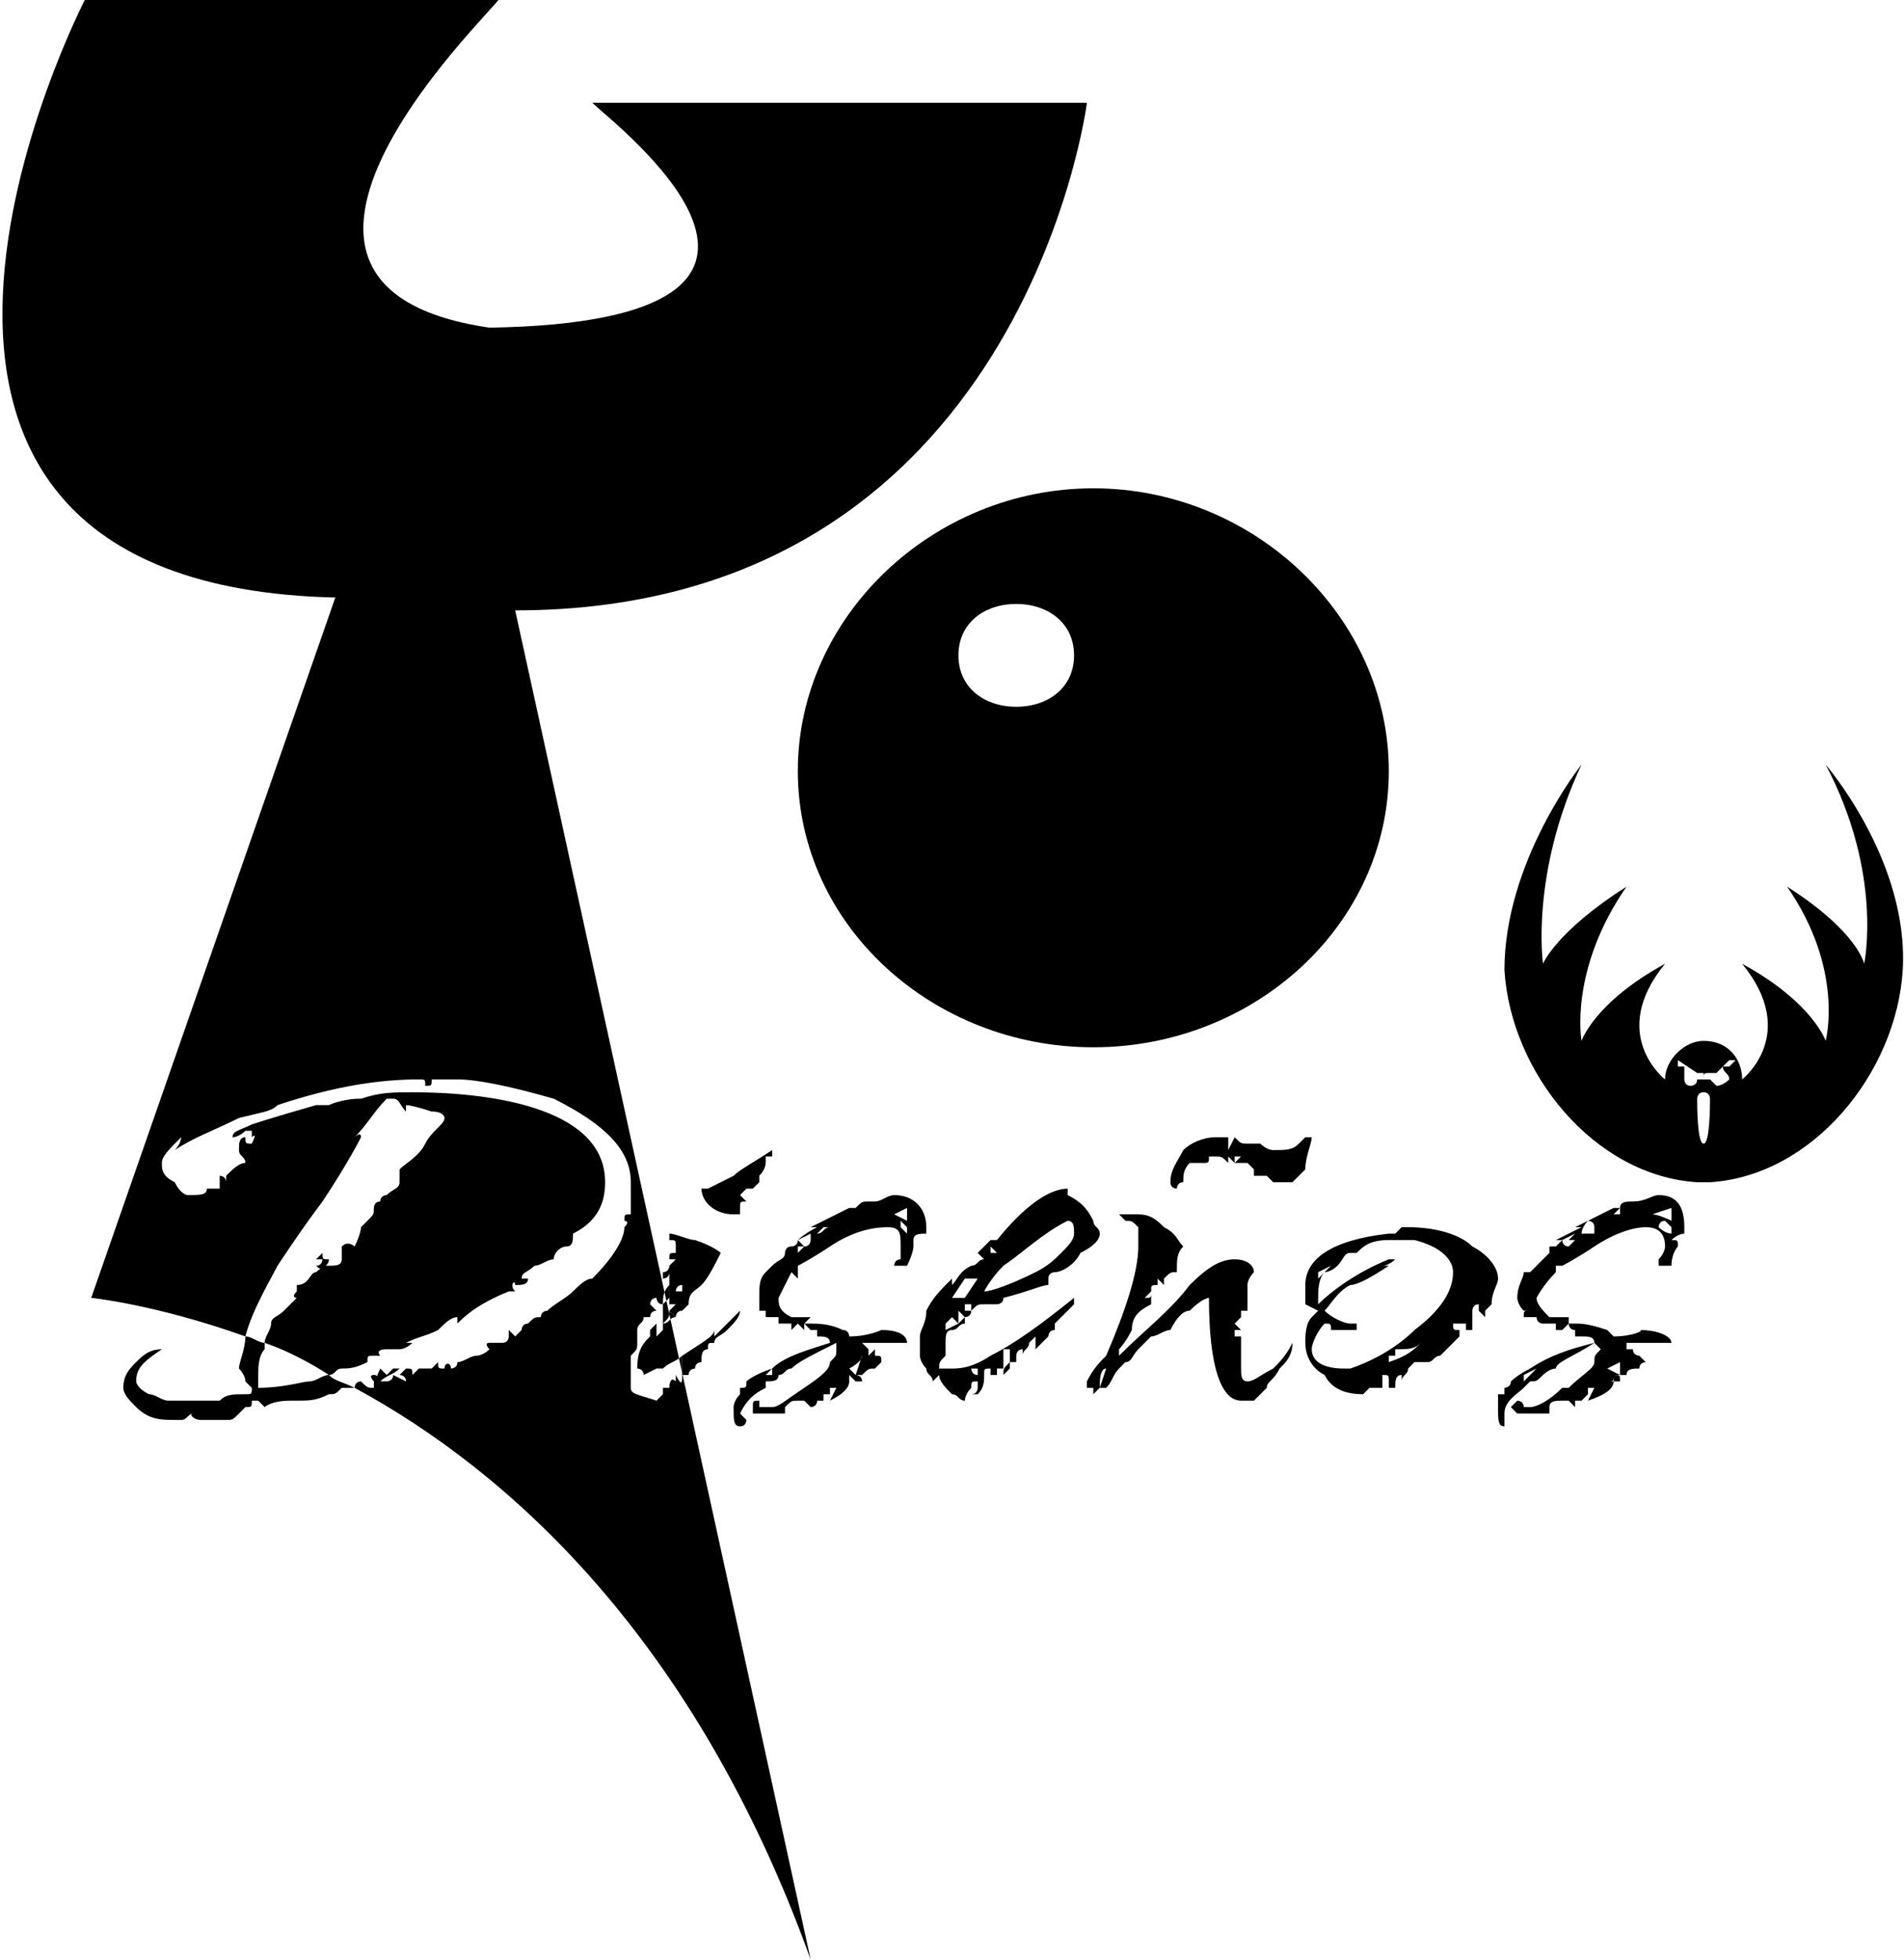 <?xml version="1.0" encoding="UTF-8"?>
<!DOCTYPE svg PUBLIC "-//W3C//DTD SVG 1.1//EN" "http://www.w3.org/Graphics/SVG/1.1/DTD/svg11.dtd">
<!-- Creator: CorelDRAW X7 -->
<svg xmlns="http://www.w3.org/2000/svg" xml:space="preserve" width="56.233mm" height="57.865mm" version="1.1" style="shape-rendering:geometricPrecision; text-rendering:geometricPrecision; image-rendering:optimizeQuality; fill-rule:evenodd; clip-rule:evenodd"
viewBox="0 0 296 305"
 xmlns:xlink="http://www.w3.org/1999/xlink">
 <defs>
  <style type="text/css">
   <![CDATA[
    .fil0 {fill:black}
   ]]>
  </style>
 </defs>
 <g id="Capa_x0020_1">
  <g id="_2208106930416">
   <path class="fil0" d="M13 0c0,0 -47,91 39,93l-38 109c0,0 10,1 24,6 1,-4 4,-9 5,-11 2,-3 4,-6 7,-10 4,-6 6,-10 6,-10 0,-1 -1,0 -1,0 0,0 0,0 0,0 2,-2 3,-4 5,-6l1 0c1,0 1,1 2,2l0 -1c1,0 4,1 4,1l0 0c2,0 2,1 2,1 0,1 -2,2 -3,4 -1,2 -3,3 -4,4 0,0 0,1 0,2 0,1 -1,1 -2,2 0,0 -1,0 -1,1 -1,0 -1,1 -1,1 0,1 0,1 -1,2 0,0 0,0 -1,1 0,0 0,1 -1,3 0,0 -1,-1 -2,0l0 2c0,1 -1,1 -2,1 -1,0 0,0 0,-1 -1,0 -1,0 -1,-1 -1,1 -1,1 -1,1 0,0 0,0 1,0 0,0 0,1 -1,1 1,1 1,0 0,1 0,0 0,0 0,0 -1,0 -1,2 -3,2l0 1c-1,1 0,1 0,1 0,0 0,0 0,0 0,0 0,0 -1,1l-1 1c-1,1 -2,1 -2,2l0 0c0,1 -1,2 -1,3 3,1 7,3 10,5 1,0 1,-1 2,-1 1,0 2,0 4,-1 0,0 0,0 0,0 0,0 0,0 0,0 0,-1 0,-1 1,-1 0,0 0,0 1,0 0,0 -1,-1 1,-1 0,0 2,0 2,0 0,0 1,0 2,-1l-1 0 0 0c2,-1 3,-1 5,-2 1,-1 2,-2 3,-2 0,0 0,0 0,1 1,-1 3,-3 8,-5 0,0 0,0 0,0 0,0 0,0 1,0 -1,-1 0,-2 0,-1 1,0 2,0 2,-1 0,0 0,0 0,0l-1 0c0,-1 1,-1 2,-2 1,0 2,-1 3,-1 0,-1 1,-2 2,-2 1,0 1,-1 1,-2 4,-2 5,-5 5,-8 0,-12 -19,-14 -30,-14 -3,0 -5,0 -8,1 -3,0 -5,1 -5,1l-1 0c0,0 -1,0 -1,0 -7,2 -10,3 -10,3 -2,1 -3,1 -3,2 0,0 0,0 0,0 1,0 2,-1 2,-1 0,0 0,0 1,0 0,0 0,0 1,0 0,0 0,0 -1,0 0,0 0,0 0,1 0,0 1,-1 0,1 -1,0 -1,0 -1,-1 -1,0 -1,1 -1,2l0 0c0,1 1,1 1,2 -1,0 -2,1 -3,2l0 1c0,-1 -1,-1 -1,-1l0 2c-1,0 -1,0 -2,0 0,1 -1,1 -3,1 0,0 -1,0 -2,-2 -2,-1 -2,-2 -2,-3 0,-1 1,-2 3,-4 0,0 0,1 -1,2 3,-2 6,-3 10,-5 4,-1 5,-1 6,-2 9,-3 16,-4 22,-4 1,0 1,0 1,1 1,0 1,0 1,-1l3 0c0,0 1,0 1,0 3,0 8,1 15,3 8,4 12,8 12,13 0,2 0,4 0,5 -1,0 -1,0 -1,1l0 0c0,0 1,0 0,1 0,2 -2,5 -5,8 -1,0 -2,1 -3,2 -1,1 -3,2 -4,3 0,0 -1,0 -1,1 -1,0 -1,0 -2,1 -1,0 -1,1 -1,1 0,0 -1,1 -1,1 0,0 0,0 -1,-1 0,0 0,1 0,1 0,0 0,1 -1,1 -1,0 -1,0 -2,0 -1,0 0,1 0,1 -1,1 -2,1 -2,1l0 0 0 0c-1,0 -2,1 -3,1 0,1 -1,1 -1,1 0,-1 -1,-1 -1,0 0,0 0,0 0,0 -1,0 -1,0 -1,-1 0,0 0,0 0,0 0,0 0,0 -1,1 -1,0 -1,0 -2,0 0,0 0,0 -1,1 0,-1 0,-1 -1,-1 0,0 -1,1 -1,1 0,0 1,0 1,1 0,0 -2,-1 -2,-1 0,1 -1,1 -1,1 0,0 0,0 -1,0 1,-1 2,-1 3,-2l-1 0c0,0 -1,1 -1,1l-1 -1c-1,2 0,1 -1,1 -1,0 0,1 0,1 0,0 0,0 0,1 -1,0 -1,0 -2,-1 -1,0 -1,1 -1,1 24,13 53,39 71,89l-46 -210c79,0 89,-79 89,-79l-77 0c3,3 44,34 -16,35 -48,-7 8,-56 1,-51l-64 0zm25 208l0 0c1,0 1,0 1,1 0,-1 0,-1 -1,-1zm15 7l0 0c0,0 0,0 1,0 -1,0 -1,0 -1,0zm48 -12l0 0 0 0c0,0 0,-1 1,-1l0 0c0,0 0,1 1,1 0,-1 0,-2 1,-3l0 2c0,0 -1,1 -1,1l0 0 0 1c0,1 0,1 0,1l0 1c0,0 0,0 0,0l0 1 -1 1 0 0 0 -2c0,0 0,-1 0,-1l0 1 -1 1 0 1 0 0 0 0 0 0c-1,1 -2,2 -2,5 0,0 1,0 1,1l2 -1c1,0 1,0 1,0 1,-1 2,-1 3,-2l0 3 0 0c0,1 0,2 -1,0 0,1 0,1 0,1l0 0 0 0c-1,-1 -1,1 -1,1l0 0 0 0 -1 0c0,1 0,1 0,1l-1 1c-3,-1 -4,-1 -4,-2 0,-1 0,-2 0,-3 0,-1 0,-1 0,-2 1,-1 1,-1 1,-2 0,0 0,-1 0,-1 0,-1 0,-1 0,-1 0,-1 1,-1 1,-2l1 0 0 0c0,0 0,-1 1,-1l-1 -1zm4 2l0 0c-1,0 -1,1 -2,1 1,-1 1,-1 1,-2l0 1c0,-1 0,-1 0,-1l1 1zm-1 -2l0 0 0 0 0 0c0,0 0,0 0,-1l0 1z"/>
   <path class="fil0" d="M170 76c25,0 46,20 46,44 0,24 -21,43 -46,43 -25,0 -46,-19 -46,-43 0,-24 21,-44 46,-44zm-12 18l0 0c-5,0 -9,3 -9,8 0,5 4,8 9,8 5,0 9,-3 9,-8 0,-5 -4,-8 -9,-8z"/>
   <path class="fil0" d="M53 216c-1,1 -1,1 -2,1 -2,1 -3,1 -5,1 -1,0 -1,0 -1,0 -3,0 -4,1 -4,1 0,0 0,0 0,0 -1,-1 -1,-1 -1,-1 0,0 0,0 -1,0 0,1 0,1 -1,1 0,0 0,0 -1,1 -1,1 -1,1 -2,1 -2,0 -3,0 -4,0 -1,0 -2,-1 -1,-1 -1,0 -1,1 -2,1 0,0 -1,0 -1,0 -2,0 -4,0 -6,-2 -1,-1 -2,-2 -2,-3 0,-2 1,-3 2,-4 1,-1 2,-2 4,-2l0 0c-3,2 -4,3 -4,5 0,0 0,1 2,2 1,0 2,1 3,1 0,0 0,0 0,0 1,0 1,0 2,0 1,0 1,0 2,0 1,0 1,0 1,0 0,0 1,0 3,0 1,-1 2,-1 4,-1 1,0 1,0 1,-1 0,0 0,0 -1,-1 0,-1 -1,-2 -1,-2 0,-1 1,-3 1,-5 1,0 2,1 3,1l0 0 0 1c-1,1 -1,3 -1,4 0,0 0,1 0,2 4,0 7,-1 8,-1 1,0 2,-1 3,-1 1,1 2,1 4,2 0,0 0,0 0,0l0 0c-1,0 -2,0 -2,0zm67 -36l0 0 -1 0 0 1c0,0 0,1 -1,2l0 1c0,0 -1,1 -1,1l-1 0c0,0 0,0 -1,1l1 1c-1,0 -1,0 -1,1l0 1 -1 0c-3,0 -5,-2 -5,-4l1 0c0,0 2,-1 4,-2l0 0c1,-1 3,-2 6,-4l0 1zm-5 24l0 0c0,1 -1,2 -2,3 -1,1 -2,1 -2,2l0 0c-1,0 -1,0 -1,1l0 0c-1,0 -1,1 -1,2 0,0 -1,0 -1,1 0,0 -1,0 -1,1l-1 0 0 0 0 -3c3,-2 5,-3 5,-4 0,0 0,1 0,1 1,-1 2,-2 4,-4zm-11 -4l0 0 0 2c0,-1 0,-1 0,-1l0 0c0,1 0,1 0,1l0 1 0 0 1 0c0,0 -1,1 -1,1l1 1 0 0c0,0 0,-1 1,-1 0,0 0,0 0,0 1,-1 1,-1 1,-1 0,-2 1,-2 2,-3 1,-1 2,-3 3,-5 0,0 -1,-1 -4,-2 -1,0 -3,-1 -4,-1l0 1c1,0 1,0 1,1 0,0 0,0 0,1l0 0c-1,0 -1,0 -1,1l1 0 -1 1c0,0 0,0 0,0 0,0 0,1 -1,1l0 1c0,0 1,0 1,-1l0 1 0 0c0,1 0,1 0,1zm0 3l0 0 1 0 -1 0 0 0 0 0zm2 -2l0 0 -1 0c0,0 0,-1 1,-1l0 1zm38 -9l0 0 0 -1c0,-3 -2,-5 -5,-5 -1,0 -2,1 -3,1l-1 0c-1,0 -1,0 -2,1 0,0 0,0 -1,0 0,0 0,0 0,0 -2,1 -4,2 -6,3 0,0 0,0 0,0 0,0 0,0 1,0 0,0 0,0 0,0 -2,1 -3,2 -3,2 0,0 0,0 0,0 0,0 0,0 0,0l2 -1c0,0 0,1 0,1l-1 0 0 0c1,0 1,0 1,0 0,0 0,1 -1,1 0,0 -1,-1 -1,-1 0,1 -1,1 -1,1l0 0c-1,0 -1,1 -1,1 0,1 -1,1 -2,2l0 0c0,0 0,0 -1,1l0 0 0 0 0 0 0 0c-1,1 -1,2 -1,4 0,0 0,1 0,2 0,0 0,0 0,0 0,0 1,0 1,0l0 0c0,0 0,0 0,1 0,0 0,0 0,0 0,0 1,0 1,0l1 0c0,0 0,1 0,1 0,0 1,0 1,0 0,0 0,0 0,0l1 0c0,0 0,0 0,0 0,0 0,0 0,0l0 0c0,0 0,0 0,0 0,0 0,1 0,1l1 -1 0 1 0 0c0,0 0,0 0,0 0,-1 0,-1 0,-1l1 1 0 -1c0,0 1,1 1,1l0 0 0 0 0 0 1 0 0 1 0 0c1,0 2,0 2,1 -3,1 -7,2 -9,4 -3,1 -4,2 -4,2 0,1 0,1 -1,1 0,1 0,1 0,1 0,0 0,0 0,0l0 0c-1,1 -1,2 -1,2 0,2 0,3 1,3 1,0 1,-1 1,-1 0,0 0,0 -1,-1 1,-2 2,-3 4,-4l0 0 0 -1c1,0 2,0 2,-1l0 0c1,0 1,-1 2,-1l0 0c1,-1 3,-2 7,-4l0 1c0,1 0,1 -1,2 0,1 -1,2 -4,4l0 0c-3,2 -4,3 -5,3 -1,0 -1,0 -2,0 0,-1 0,-1 0,-1 -1,0 -1,0 -1,1l0 1c1,0 2,0 2,0 1,0 1,0 2,0 0,0 1,0 1,0 0,0 0,0 0,0l0 -1c1,-1 1,-1 2,-1l1 0c0,0 0,0 0,0l0 0 1 1c0,0 1,0 1,-1l-1 0c0,0 1,0 1,0l0 0 1 0 0 -1c0,0 1,0 1,0 0,0 0,0 0,0l0 0c0,0 0,-1 0,-1l0 0c0,0 1,0 1,0l0 0 -1 2c2,-1 3,-2 3,-3 0,0 0,0 0,0 0,0 0,0 0,-1l1 1c0,0 1,0 1,0 0,-1 -1,-1 -1,-1l1 0c1,-1 1,-1 2,-1 1,-1 1,-1 1,-1 0,-1 0,-1 -1,-1 0,0 0,0 0,-1l-1 1c0,0 0,0 0,-1 0,0 0,0 0,0l0 0 -1 -1c0,0 1,0 1,0 0,0 0,0 0,0 1,0 1,0 1,0 0,0 0,0 1,0l1 0c0,0 0,0 0,0 0,0 1,0 1,0 0,0 0,0 1,0 -1,0 0,0 0,0 0,0 1,0 1,0 0,0 0,0 0,0 0,-1 -1,-2 -4,-2 0,0 -2,1 -5,1l0 0 0 0c0,0 0,-1 -1,-1 -2,-1 -4,-1 -5,-1l0 0c0,0 0,0 0,0 0,0 -1,0 -1,0l1 -1c-2,0 -2,0 -3,0l0 0c0,0 0,0 0,0 0,0 0,0 0,0 0,0 0,0 0,0 -2,-1 -2,-2 -2,-3 0,0 1,-2 2,-4l1 1c0,-2 0,-2 0,-2 0,0 0,0 0,0 0,0 2,-1 5,-3 3,-2 6,-3 9,-3 2,0 2,1 2,3 0,0 0,1 0,2 -1,0 -1,1 -1,1 0,0 0,0 1,0 0,0 1,0 1,0 1,-2 1,-3 1,-3 0,-1 0,-1 0,-1 0,-1 1,-1 2,-1zm-3 -2l0 0c0,0 -2,-1 -2,-1l2 -1 0 2zm0 1l0 0 0 1c0,0 -1,-1 -1,-1 0,0 0,-1 0,-1l1 1zm-7 -3l0 0 -1 1 1 -1c0,0 0,0 0,0 0,0 0,0 0,0zm-5 3l0 0c-1,0 -1,1 -2,1 1,-1 1,-1 1,-1 0,0 1,0 1,0l0 0zm-5 3l0 0 1 0c-1,1 -1,1 -1,1 0,0 0,-1 0,-1 0,0 0,0 0,0l0 0zm10 17l0 0 -1 3 -1 -1c0,0 2,-1 2,-2zm-14 2l0 0 0 1c0,0 -1,0 -1,0 0,0 0,0 0,0 0,0 0,0 0,0l1 -1zm46 -27l0 0c2,1 3,2 4,4 0,1 1,1 1,2 0,1 -1,2 -3,3 -1,2 -3,3 -4,3 0,0 -1,0 -1,1 0,0 0,0 0,1 -1,0 -3,1 -7,2 0,1 -1,1 -1,1 -1,0 -1,0 -2,0l0 0c0,0 0,0 0,0 -1,0 -1,0 -2,1l0 -1c0,0 0,0 -1,0 0,0 0,0 0,0 0,0 0,0 0,1l0 0 1 0 0 0c0,1 -1,1 -1,1l-1 -1 0 0 0 1c0,0 0,0 0,1l1 -1 0 1c-1,0 -1,1 -2,1l0 0c-1,0 -1,1 -1,2l0 0 0 0c0,0 0,0 0,1 0,0 0,0 0,0 0,0 0,0 0,0l0 0c0,0 0,0 0,1 0,0 0,0 0,0l0 0c-1,1 -1,1 -1,2 0,0 0,0 2,0 1,0 3,0 6,-2 4,-2 8,-5 13,-9l0 0 0 1c-1,1 -2,2 -3,3l0 0 0 1c-1,0 -1,1 -1,1l-1 1 0 0c0,0 0,0 -1,1 0,0 0,0 0,-1 0,0 0,-1 0,-1 0,0 0,0 -1,1 0,0 0,0 0,0 0,1 -1,1 -1,2l0 -1 0 0c-1,0 -1,1 -1,1l0 1c0,0 0,0 0,0 0,0 0,1 0,1l0 -1c0,0 0,0 -1,0l0 1c-1,1 -1,1 -1,1 0,0 0,0 0,0 0,-1 0,-1 1,-2 0,0 0,0 0,-1 0,0 0,-1 0,-1l-1 0c0,1 0,1 0,2l0 0 0 0 0 1c0,0 -1,0 -1,0l0 0c0,0 0,0 0,0 0,0 0,1 0,1 0,0 0,0 -1,0 0,0 0,0 0,0 0,0 0,0 0,0 0,0 0,0 0,0 0,-1 0,-1 0,-1 -1,0 -1,0 -1,1l0 0c0,0 0,0 0,0 0,0 0,0 0,0 0,0 0,0 0,0 0,0 0,0 0,0l0 0c0,1 0,2 -1,3 0,0 0,0 0,0 0,0 0,0 -1,0l0 0c1,0 1,-1 1,-1l0 -1c0,0 0,0 0,0 -1,0 -1,0 -1,1 -1,1 -1,2 -1,2 -1,0 -1,-1 -2,-1 -1,-1 -2,-2 -2,-3l-1 1c0,-1 -1,-1 -1,-2 -1,-1 -1,-2 -1,-2 0,-1 0,-1 0,-1 0,-1 0,-1 0,-2l0 0c0,-1 1,-2 1,-4 1,-2 2,-3 4,-5l0 1c1,-1 1,-2 3,-3l0 0 0 0c1,0 1,-1 2,-1l-1 -1 0 0c1,-1 1,-1 2,-2l1 0c4,-5 8,-8 11,-8 0,0 0,0 0,1zm-5 12l0 0c2,-1 3,-2 4,-3 1,-1 2,-2 2,-3 0,-1 0,-2 -1,-2 -4,2 -7,5 -10,7 -2,2 -3,4 -3,4 0,0 0,0 0,0 1,0 4,-1 8,-3zm-6 -3l0 0c0,0 -1,-1 -1,-1l0 1 1 0zm8 12l0 0 0 -1 0 1 0 0zm-1 0l0 0 0 0 0 1 0 -1zm-10 -8l0 0 -2 0 -2 3 2 0 2 -3zm-3 7l0 0c0,0 -1,-1 -1,-1 -1,1 -1,1 -1,1 0,0 0,1 0,1 0,0 0,0 0,0 0,0 0,0 0,0l2 -1zm3 7l0 0c0,0 0,0 0,0 0,0 0,0 0,0 0,0 0,0 0,0 -1,0 -1,0 -1,0 0,0 0,1 1,1 0,0 0,0 0,0 0,0 0,0 0,-1zm49 -4l0 0 0 0c-1,2 -2,3 -3,4 -2,1 -3,2 -4,2 -1,0 -1,-1 -1,-2 0,0 0,-1 0,-3 0,0 0,-1 0,-1 0,0 0,0 0,-1l0 0c0,0 0,0 0,0 0,0 0,0 -1,0 0,0 0,0 0,0 0,0 0,0 0,0 0,0 0,0 0,0 0,0 0,-1 0,-1l1 0 -1 -1c0,0 1,-1 1,-1 0,0 0,0 0,0 0,-1 0,-1 0,-1 1,0 1,0 1,0 0,0 0,0 0,0 0,-1 0,-1 0,-1 0,-1 0,-2 0,-3 0,-1 1,-2 1,-2 0,-1 -1,-2 -3,-2 -2,0 -4,1 -7,4 -3,4 -7,7 -11,11l0 -1c0,0 1,-1 2,-3 0,-2 1,-3 3,-4l0 -1 0 -1 0 0 0 0c0,-1 0,-1 1,-1l0 0c0,0 0,0 0,-1l1 1 0 -1 0 0c1,0 1,0 1,0 0,0 0,0 0,0l-1 0 0 0c1,-1 1,-1 2,-1 0,-2 0,-3 1,-4 -1,-1 -1,-2 -3,-3 -1,-1 -2,-2 -4,-2 0,0 -1,0 -3,0 1,1 1,1 1,1l0 0c1,0 1,0 2,1 0,1 0,2 0,3 0,4 -2,10 -5,17l0 0c-1,1 -2,2 -3,4 0,0 0,1 0,1l0 0 0 0 0 1c0,0 0,-1 0,-1 0,0 1,0 1,0l0 0 0 1 1 -1 1 0c1,-1 1,-2 2,-3l0 0 1 -1c1,0 1,-1 2,-2 1,-1 2,-2 2,-2 1,0 2,-1 3,-1 1,-2 2,-3 3,-3 2,-2 3,-2 3,-2 0,0 0,0 0,0 0,11 2,16 5,16l0 0c1,0 1,0 2,0 0,0 1,-1 2,-2 0,-1 1,-1 2,-3 1,-1 2,-2 2,-4zm-22 -8l0 0c0,1 0,1 -1,1 0,0 0,0 0,0 0,0 0,0 0,0 0,0 0,0 0,0l1 -1zm-7 12l0 0c-1,0 -1,2 -1,3l1 -3zm26 -34l0 0 0 0c2,0 3,0 4,-1 1,-1 1,-1 1,-1 1,0 1,0 1,0 0,1 -1,3 -1,5 0,0 -1,1 -2,2l0 0c0,0 -1,0 -3,0l-1 -1c0,0 0,0 0,0 -1,0 -1,0 -1,0l-1 0 0 0c0,-1 0,-1 0,-1l-1 -1 -1 0 0 0 0 0 -1 0 1 -1c0,0 0,0 0,0 0,0 -1,0 -1,0l0 1 -1 -1 0 1c-1,-1 -1,-1 -2,-1 0,0 0,0 -1,0 0,1 0,1 -1,1 -1,0 -2,0 -2,0 -1,1 -1,2 -1,3 -1,0 -1,1 -1,1 0,0 -1,0 -1,-1 0,-2 1,-3 2,-5 1,-1 3,-2 5,-2l0 0c1,0 2,0 2,0l0 2 1 -2c1,1 1,1 2,1l0 0c1,0 1,0 2,0 0,0 1,1 2,1zm34 24l0 0c0,0 0,0 -1,1l0 1c0,0 0,0 -1,-1 0,0 0,0 0,0l0 0c0,0 0,-1 0,-1l0 0c-1,0 -1,1 -1,1 0,0 0,0 0,0 0,0 0,0 0,0l0 2 0 0c0,0 0,0 0,1 0,0 0,0 0,0l-1 0 0 -1c-1,0 -1,0 -1,0 0,0 0,0 -1,0l0 0 0 0c0,1 0,1 1,1l-1 0c0,0 0,0 0,0 1,0 1,0 1,0 0,0 0,1 0,1 0,0 0,0 0,0 -1,1 -2,2 -3,3l0 0c-1,0 -1,1 -2,1l0 1 0 0 0 -1 -1 0c0,0 0,0 -1,0l0 0c0,0 -1,1 -1,1 0,0 0,0 0,0 0,0 0,0 0,0 0,1 -1,1 -1,2 0,0 0,0 0,0 0,-1 0,-1 0,-1 -1,0 -1,1 -1,2 0,0 -1,0 -1,0l0 0c0,-1 0,-1 0,-1 0,0 0,0 0,0l0 0c0,-1 0,-1 -1,-1 0,0 0,0 0,0 0,0 0,0 0,0 0,1 0,1 0,1 0,0 0,0 0,0 0,0 0,0 0,0 0,0 0,1 0,1l-1 0c0,0 0,0 0,0l0 0c0,0 0,0 -1,0 0,0 -1,1 -1,1 -3,0 -5,-1 -6,-3 -2,-1 -3,-3 -3,-5 0,-1 0,-3 1,-4l1 -1 -2 -1c0,-1 0,-2 0,-3 0,-4 4,-7 13,-8l0 0 1 0 0 0 1 -1 1 0c4,0 8,1 10,3 2,1 4,3 4,5 0,1 -1,2 -1,4zm-22 10l0 0c3,-1 7,-3 10,-6 4,-3 6,-6 6,-9 0,-2 -2,-4 -6,-5l-1 0 -3 0c-3,0 -4,1 -5,2l-1 0c-1,0 -1,1 -2,2 -1,1 -2,1 -2,1 -1,1 -1,3 -1,4l0 1c2,-2 6,-5 11,-7 0,0 0,0 1,0l0 0c0,0 -1,1 -2,1l1 0c-3,2 -5,3 -6,3 -2,1 -3,3 -4,4 1,1 3,2 4,2l0 0 1 0 0 0c0,0 0,0 0,1l0 0 0 0 -1 0 0 0c-1,0 -2,0 -3,0 0,-1 0,-1 -1,-1 -1,1 -2,3 -2,4 0,2 2,3 5,3l1 0 0 0zm-3 -16l0 0c0,0 0,0 0,0 0,0 -2,1 -2,1l0 1c0,0 2,-2 2,-2zm14 12l0 0c-1,1 -2,1 -4,1 0,0 0,1 0,1l-1 0 0 1 0 0c3,-1 4,-2 5,-3zm41 -17l0 0 0 -1c0,-3 -1,-5 -4,-5 -1,0 -2,1 -4,1l0 0c-1,0 -2,0 -2,1 -1,0 -1,0 -1,0 0,0 0,0 0,0 -2,1 -4,2 -6,3 0,0 0,0 0,0 0,0 0,0 0,0 0,0 1,0 1,0 -2,1 -4,2 -4,2 0,0 0,0 1,0 0,0 0,0 0,0l2 -1c0,0 -1,1 -1,1l0 0 0 0c0,0 0,0 1,0 0,0 -1,1 -1,1 -1,0 -1,-1 -1,-1 -1,1 -1,1 -1,1l-1 0c0,0 0,1 0,1 -1,1 -1,1 -2,2l0 0c0,0 0,0 -1,1l0 0 0 0 0 0 -1 0c0,1 -1,2 -1,4 0,0 0,1 1,2 0,0 0,0 0,0 0,0 0,0 1,0l0 0c-1,0 -1,0 -1,1 0,0 1,0 1,0 0,0 0,0 1,0l0 0c0,0 0,1 1,1 0,0 0,0 0,0 1,0 1,0 1,0l0 0c0,0 0,0 0,0 0,0 0,0 0,0l0 0c1,0 1,0 1,0 0,0 0,1 0,1l0 -1 0 1 0 0c1,0 1,0 1,0 0,-1 0,-1 0,-1l0 1 1 -1c0,0 0,1 1,1l-1 0 0 0 1 0 0 0 0 1 1 0c1,0 2,0 2,1 -4,1 -7,2 -10,4 -2,1 -3,2 -3,2 0,1 -1,1 -1,1 0,1 0,1 0,1 0,0 0,0 0,0l-1 0c0,1 0,2 0,2 0,2 0,3 1,3 0,0 0,-1 0,-1 0,0 0,0 0,-1 0,-2 2,-3 3,-4l0 0 1 -1c1,0 1,0 2,-1l0 0c0,0 1,-1 2,-1l0 0c0,-1 3,-2 6,-4l1 1c-1,1 -1,1 -1,2 0,1 -2,2 -4,4l-1 0c-2,2 -4,3 -5,3 0,0 -1,0 -1,0 0,-1 -1,-1 -1,-1 0,0 0,0 -1,1l1 1c1,0 2,0 2,0 1,0 1,0 1,0 1,0 1,0 1,0 1,0 1,0 1,0l0 -1c0,-1 1,-1 2,-1l0 0c0,0 1,0 1,0l0 0 1 1c0,0 0,0 0,-1l0 0c0,0 0,0 0,0l1 0 0 0 1 -1c0,0 0,0 0,0 0,0 0,0 0,0l0 0c0,0 0,-1 0,-1l1 0c0,0 0,0 0,0l0 0 -1 2c3,-1 4,-2 4,-3 0,0 0,0 -1,0 1,0 1,0 1,-1l0 1c1,0 1,0 1,0 0,-1 0,-1 -1,-1l2 0c0,-1 1,-1 2,-1 0,-1 1,-1 1,-1 -1,-1 -1,-1 -1,-1 0,0 -1,0 -1,-1l0 1c0,0 0,0 0,-1 0,0 0,0 0,0l-1 0 0 -1c0,0 0,0 0,0 1,0 1,0 1,0 0,0 0,0 0,0 1,0 1,0 1,0l1 0c0,0 1,0 1,0 0,0 0,0 0,0 1,0 1,0 1,0 0,0 0,0 1,0 0,0 0,0 1,0 0,0 0,0 0,0 0,-1 -2,-2 -5,-2 1,0 -1,1 -4,1l0 0 0 0c0,0 -1,-1 -1,-1 -3,-1 -4,-1 -5,-1l0 0c0,0 0,0 -1,0 0,0 0,0 0,0l0 -1c-1,0 -2,0 -2,0l0 0c0,0 0,0 0,0 -1,0 -1,0 -1,0 0,0 0,0 0,0 -1,-1 -2,-2 -2,-3 0,0 1,-2 3,-4l0 1c0,-2 0,-2 0,-2 0,0 0,0 1,0 0,0 2,-1 5,-3 3,-2 6,-3 8,-3 2,0 3,1 3,3 0,0 0,1 -1,2 0,0 0,1 0,1 0,0 0,0 1,0 0,0 0,0 1,0 0,-2 1,-3 1,-3 0,-1 0,-1 -1,-1 1,-1 2,-1 2,-1zm-2 -2l0 0c0,0 -2,-1 -3,-1l3 -1 0 2zm0 1l0 0 0 1c-1,0 -2,-1 -2,-1 0,0 0,-1 1,-1l1 1zm-8 -2l0 0 -1 0 1 -1c0,0 0,1 0,1 0,0 0,0 0,0zm-4 3l0 0c-1,0 -2,0 -2,0 0,-1 1,-2 1,-2 0,0 1,0 1,1l0 1zm4 20l0 0 0 2 -2 -1c0,0 2,-1 2,-1zm-13 1l0 0 -1 1c0,0 -1,1 -1,1 0,0 0,-1 0,-1 0,0 0,0 0,0l2 -1z"/>
   <path class="fil0" d="M265 162c-3,0 -6,3 -6,6 0,0 -9,-7 0,-18 -11,6 -13,12 -13,12 0,0 -2,-11 7,-24 -11,7 -13,12 -13,12 0,0 -2,-14 6,-31 0,0 -12,15 -12,32 1,16 14,32 30,33 1,0 1,0 1,0 0,0 1,0 1,0 16,-1 29,-17 30,-33 1,-17 -12,-32 -12,-32 9,17 6,31 6,31 0,0 -1,-5 -12,-12 9,13 6,24 6,24 0,0 -2,-6 -13,-12 9,11 0,18 0,18 0,-3 -2,-6 -6,-6zm0 16l0 0c-1,0 -1,-6 -1,-7 0,0 0,-1 1,-1 1,0 1,1 1,1 0,1 0,7 -1,7zm1 -10l0 0c0,0 0,0 0,0 0,0 0,0 0,-1l0 1c0,0 0,0 -1,0l0 0 0 0c0,-1 0,-1 1,-1l1 0 0 0 2 -2c0,0 0,0 0,0l0 0c0,0 1,0 1,0 0,0 0,0 -1,1l-1 0c0,1 1,1 1,2 0,0 -1,1 -2,1 0,0 0,0 -1,-1zm-2 0l0 0c0,1 -1,1 -1,1 -1,0 -1,-1 -1,-1 0,-1 0,-1 0,-2l-1 0c0,-1 0,-1 0,-1 0,0 0,0 0,0l0 0c0,0 0,0 0,0l3 2 0 0 1 0c0,0 0,0 0,1l0 0 0 0c0,0 -1,0 -1,0l0 -1c0,1 0,1 0,1 0,0 0,0 0,0z"/>
  </g>
 </g>
</svg>
